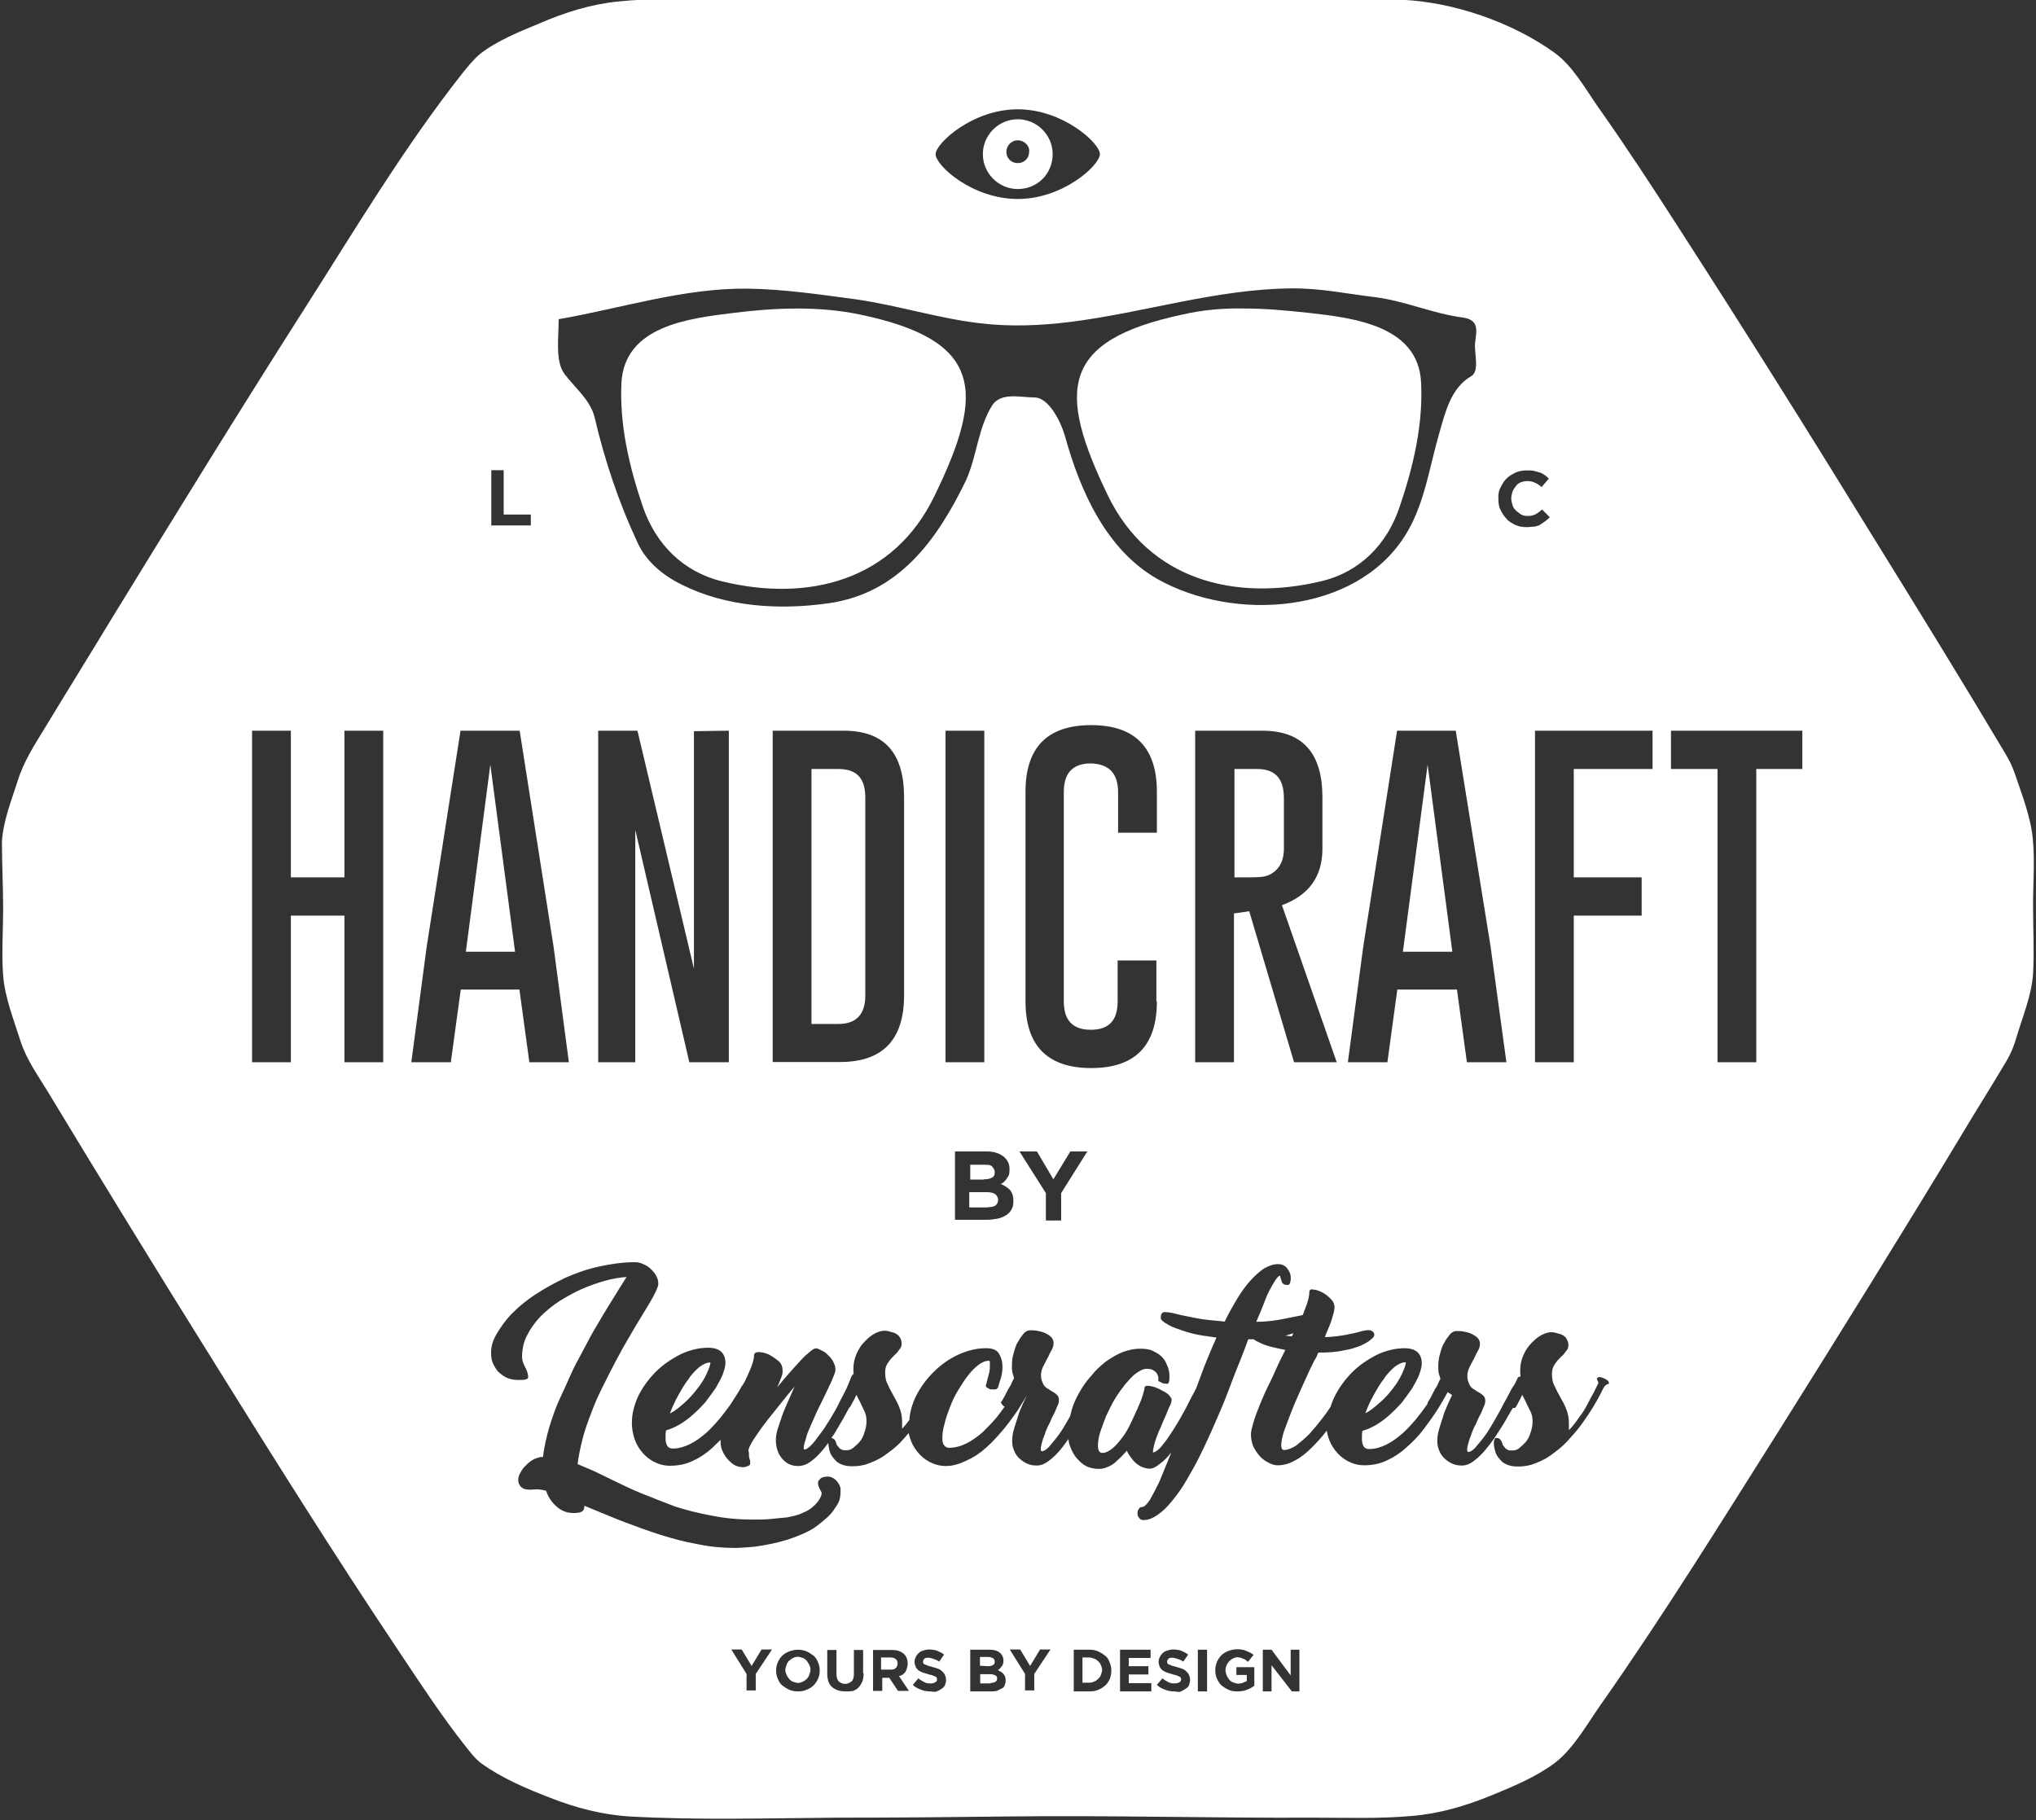 <?xml version="1.0" encoding="utf-8"?>
<!-- Generator: Adobe Illustrator 18.0.0, SVG Export Plug-In . SVG Version: 6.00 Build 0)  -->
<!DOCTYPE svg PUBLIC "-//W3C//DTD SVG 1.1//EN" "http://www.w3.org/Graphics/SVG/1.1/DTD/svg11.dtd">
<svg version="1.1" id="Layer_1" xmlns="http://www.w3.org/2000/svg" xmlns:xlink="http://www.w3.org/1999/xlink" x="0px" y="0px"
	 viewBox="0 0 840 751" enable-background="new 0 0 840 751" xml:space="preserve">
<rect x="0" y="0" width="840" height="751" fill="#333333" stroke="none"/>
<g>
	<path fill="#FFFFFF" d="M298,239.9c35.4,8.6,70.7-0.2,87.6-35.4c21-43.1,19.9-64.1-30.7-74.7c-8.6-1.8-17.2-2.5-26-2.5
		c-8.6,0-17.4,0.7-26.2,1.8c-18.7,2.3-44.9,5.4-46.3,28.7c-0.9,17.2,3.2,34.8,8.8,51.2C270.5,224.5,281.8,236,298,239.9z"/>
	<path fill="#FFFFFF" d="M407.5,498.1c1.4,0,2.5-0.2,3.2-0.7c0.7-0.5,1.1-1.4,1.1-2.3c0-0.9-0.5-1.8-1.1-2.3s-1.8-0.9-3.6-0.9h-7.2
		v6.3h7.7V498.1z"/>
	<path fill="#FFFFFF" d="M544.8,239.9c16.3-3.8,27.5-15.3,32.7-30.9c5.6-16.5,9.7-33.9,8.8-51.2c-1.1-23.3-27.5-26.6-46.3-28.7
		c-8.6-0.9-17.4-1.8-26.2-1.8c-8.8-0.2-17.4,0.5-26,2.5c-50.6,10.8-51.5,31.6-30.7,74.7C474.1,239.4,509.3,248.2,544.8,239.9z"/>
	<path fill="#FFFFFF" d="M405.9,486.6c1.4,0,2.5-0.2,3.4-0.7c0.9-0.5,1.1-1.1,1.1-2.3c0-0.9-0.5-1.6-1.1-2.3s-1.8-0.7-2.9-0.7h-6.1
		v6.1h5.6V486.6z"/>
	<path fill="#FFFFFF" d="M453.1,685.5c-0.5-0.5-0.9-0.9-1.6-1.1c-0.7-0.2-1.4-0.5-2-0.5h-2.9v10.4h2.9v0c0.7,0,1.4-0.2,2-0.5
		c0.7-0.2,1.1-0.7,1.6-1.1c0.5-0.5,0.9-0.9,1.1-1.6c0.2-0.7,0.5-1.4,0.5-2c0-0.7-0.2-1.4-0.5-2C454,686.4,453.6,685.9,453.1,685.5z"
		/>
	<path fill="#FFFFFF" d="M410.7,691.3c-0.5-0.2-1.1-0.5-2-0.5h-4.3v3.8h4.3v-0.2c0.9,0,1.6-0.2,2-0.5c0.5-0.2,0.7-0.7,0.7-1.4
		S411.1,691.6,410.7,691.3z"/>
	<path fill="#FFFFFF" d="M518.6,317.3h-9.3V362h6.8c3.2,0,5.4-0.2,6.8-0.7c4.5-1.8,6.8-5.6,6.8-11.1V329
		C529.6,321.1,526,317.3,518.6,317.3z"/>
	<path fill="#FFFFFF" d="M407.7,687.5c0.9,0,1.6-0.2,2-0.5c0.5-0.2,0.7-0.7,0.7-1.4c0-0.7-0.2-0.9-0.7-1.4c-0.5-0.2-1.1-0.5-1.8-0.5
		h-3.6v3.6L407.7,687.5L407.7,687.5z"/>
	<path fill="#FFFFFF" d="M419.9,78c8.1,0,14.4-6.3,14.4-14.4c0-7.9-6.5-14.4-14.4-14.4s-14.4,6.5-14.4,14.4
		C405.5,71.5,412,78,419.9,78z M419.9,57.9c2.7,0,5,2.3,4.7,4.7c0,2.7-2,4.7-4.7,4.7s-4.7-2-4.7-4.7
		C415.2,60.2,417.2,57.9,419.9,57.9z"/>
	<path fill="#FFFFFF" d="M367.3,683.9h-3.8v5h4.1v0c0.9,0,1.6-0.2,2-0.7c0.5-0.5,0.7-1.1,0.7-1.8c0-0.9-0.2-1.4-0.7-1.8
		C369.1,684.1,368.2,683.9,367.3,683.9z"/>
	<path fill="#FFFFFF" d="M332.8,685.2c-0.5-0.5-0.9-0.9-1.6-1.1s-1.4-0.5-2-0.5s-1.4,0.2-2,0.5s-1.1,0.7-1.6,1.1
		c-0.5,0.5-0.9,1.1-1.1,1.8c-0.2,0.7-0.5,1.4-0.5,2c0,0.7,0.2,1.4,0.5,2c0.2,0.7,0.7,1.1,1.1,1.8c0.5,0.5,0.9,0.9,1.6,1.1
		s1.4,0.5,2,0.5s1.4-0.2,2-0.5s1.1-0.7,1.6-1.1c0.5-0.5,0.9-1.1,1.1-1.8c0.2-0.7,0.5-1.4,0.5-2c0-0.7-0.2-1.4-0.5-2
		C333.7,686.4,333.2,685.9,332.8,685.2z"/>
	<polygon fill="#FFFFFF" points="578.8,392.7 599.2,392.7 589,315.5 	"/>
	<polygon fill="#FFFFFF" points="192.2,392.7 212.5,392.7 202.3,315.5 	"/>
	<path fill="#FFFFFF" d="M533.6,550.1c-1,0.3-2.1,0.7-3.3,1c0.9,0.1,1.8,0.2,2.7,0.3C533.2,551,533.4,550.5,533.6,550.1z"/>
	<path fill="#FFFFFF" d="M334.8,317.3v105.2h11.1c7.2,0,11.1-3.8,11.1-11.7V329c0-7.9-3.6-11.7-11.1-11.7H334.8z"/>
	<path fill="#FFFFFF" d="M838.7,346.4c-0.7-8.8-4.5-18.5-7.4-27.1c-1.1-3.2-2.3-5.6-4.1-8.6c-17.6-29.6-35.7-58.9-53.7-88
		c-26.6-43.3-53.7-86.5-81.3-129.3c-10.6-16.5-21.4-33-32.7-49c-5.2-7.4-10.6-17.2-18.1-22.6C624,9.2,599.6,0.8,578.2-0.1
		c-13.1-0.2-26-0.2-38.6-0.2c-29.8-0.2-59.6,0-89.4,0.2c-36.1,0.2-72-0.2-107.9-0.2c-15.6,0-30.9,0-46.5,0
		c-13.5,0-27.3-0.5-40.6,0.9c-11.3,1.1-22.1,4.5-32.5,9C214.5,13,205,16.8,198,22.3c-2.7,2.3-5,5.2-7.2,7.9
		c-24.2,30.7-44.5,64.8-65.5,97.7c-26.9,42.2-53,84.6-79.2,127.3c-9,14.9-18.3,29.8-27.3,44.7c-4.5,7.4-9,14.2-11.5,22.3
		c-2.5,7.9-6.1,16.7-6.5,25.3c0,9,0.5,18.3,0.5,27.3c0,9.3-0.7,18.5,0,27.8c0.7,9,4.5,18.5,7.2,27.1c2.5,7.7,7.4,14.4,11.5,21.2
		c21.7,35.9,43.6,71.6,65.7,107c26,41.8,52.1,83.5,79.5,124.4c8.6,12.9,17.2,26,26.6,37.9c2,2.5,4.1,5.4,6.8,7.4
		c8.4,6.1,19,10.6,28.4,14.2c10.4,4.1,21.4,7,32.7,7.7c28.4,1.6,57.3,0.7,85.8,0.5c23.5,0,47.2-0.2,70.7-0.5
		c42-0.5,84.2,0.7,126.2,0.5c13.3,0,26.6,0.5,40-0.7c11.3-0.9,22.1-4.1,32.7-8.4c8.8-3.6,18.7-7.7,26.4-13.5
		c7.7-5.9,13.3-16,18.7-23.7c26-37,49.9-75.6,74-113.8c25.1-40,49.9-79.9,74.3-120.3c6.3-10.6,12.9-21,19.2-31.6
		c2-3.4,3.2-6.3,4.3-10.2c2.5-8.4,6.3-17.4,6.8-26.2c0.5-9,0-18.1,0-27.1C838.7,365.4,839.6,355.7,838.7,346.4z M158.1,438.3h-16
		v-60.5h-22.1v60.5h-16V301.5h16V362h22.1v-60.5h16V438.3z M619,201.3c0.7-1.4,1.4-2.7,2.5-3.8c1.1-1.1,2.3-1.8,3.8-2.5
		c1.4-0.7,3.2-0.9,4.7-0.9c1.1,0,2,0,2.9,0.2c0.9,0.2,1.6,0.5,2.5,0.7c0.7,0.2,1.4,0.7,2,1.1s1.1,0.9,1.6,1.4L636,201
		c-0.9-0.9-1.8-1.4-2.7-1.8c-0.9-0.5-2-0.7-3.2-0.7c-0.9,0-1.8,0.2-2.7,0.5c-0.9,0.5-1.6,0.9-2,1.6c-0.5,0.7-1.1,1.4-1.4,2.3
		c-0.2,0.9-0.5,1.8-0.5,2.7c0,0.9,0.2,1.8,0.5,2.7c0.2,0.9,0.7,1.6,1.4,2.3c0.7,0.7,1.4,1.1,2,1.6c0.9,0.5,1.8,0.7,2.7,0.7
		c1.4,0,2.5-0.2,3.4-0.7s1.8-1.1,2.7-2l3.2,3.2c-0.7,0.7-1.1,1.1-1.8,1.6c-0.7,0.5-1.4,0.9-2,1.4c-0.7,0.5-1.6,0.7-2.5,0.9
		c-1.1,0-2,0.2-3.2,0.2c-1.6,0-3.2-0.2-4.7-0.9c-1.4-0.7-2.7-1.4-3.6-2.5c-1.1-1.1-1.8-2.3-2.5-3.6c-0.7-1.4-0.9-2.9-0.9-4.5
		C618.1,204.2,618.3,202.6,619,201.3z M621.5,438.3h-16.3l-4.1-30h-24.6l-4.1,30h-16.3l6.3-47.4l14-89.4h24.2l14.4,89.2L621.5,438.3
		z M419.9,45.1c18.7,0,33.9,14,33.9,18.5s-15.1,18.5-33.9,18.5s-33.9-13.8-33.9-18.5C386.1,59.1,401.2,45.1,419.9,45.1z
		 M230.5,131.7c26-4.5,51.5-12.9,77.9-12.6c15.1,0.2,30.5,2.5,45.4,4.5c16.9,2.5,33.2,7.7,49.9,9.7c12.6,1.6,25.5,1.1,38.1-0.5
		c30.2-3.8,60-13.5,90.7-13.8c12-0.2,23.5,2.3,34.8,3.6c12.4,1.6,23.9,6.8,36.1,8.4c6.8,0.9,5.9,5.2,5.2,10.2c-0.5,4.3,2,12-1.6,14
		c-8.6,5-10.8,15.3-13.3,23.9c-4.1,14.2-6.1,29.6-14.2,42.2c-20.5,32.1-70.4,35.4-102,17.6c-21-12-31.8-36.1-38.1-58.9
		c-1.8-6.3-6.8-16-12.6-16c-5.6,0-13.8-2.3-17.4,3.2c-5.9,9.3-6.3,20.8-10.8,30.9c-12,24.8-27.8,46.7-56.7,50.8
		c-20.3,2.9-42.2,1.6-60.7-7.7c-7.7-3.8-14.7-9.5-18.3-17.6c-7.7-16.5-13.5-33.9-17.6-51.5c-1.8-7.2-8.4-12.4-12.4-17.8
		C229,149.1,230.5,139.4,230.5,131.7z M551.5,438.3h-17.6L515.4,376l-6.3,0.9v61.4h-16V301.5h0.2h27.5c16.7,0,24.8,9.3,24.8,27.5
		v21.2c0,11.5-5.6,19.2-16.7,23.3L551.5,438.3z M450.2,315H450c-7.2,0-11.1,3.8-11.1,11.7v86.5c0,7.7,3.6,11.7,11.1,11.7
		s11.1-3.8,11.1-11.7v-16.9h16v16.9h0.2c0,18.3-9,27.5-27.1,27.5s-27.1-9.3-27.1-27.5v-86.5c0-18.3,9-27.5,27.1-27.5
		s27.1,9.3,27.1,27.5v16.9h-16v-16.9C461.2,319.1,457.6,315.3,450.2,315z M420.6,475.1h7.2l6.8,11.5l7-11.5h7l-10.8,17.2v11.3h-6.3
		v-11.3L420.6,475.1z M394,475.1h13.1c3.2,0,5.6,0.9,7.4,2.5c1.4,1.4,2,2.9,2,4.7c0,0.9,0,1.6-0.2,2.3s-0.5,1.1-0.9,1.6
		c-0.2,0.5-0.7,0.9-1.1,1.4c-0.5,0.5-0.9,0.7-1.4,0.9c1.6,0.7,2.9,1.6,3.8,2.5c0.9,1.1,1.4,2.5,1.4,4.5c0,1.4-0.2,2.5-0.7,3.4
		c-0.5,0.9-1.1,1.8-2.3,2.5s-2,1.1-3.4,1.4c-1.4,0.2-2.7,0.5-4.3,0.5H394V475.1z M390.1,438.3V301.5h16v136.8H390.1z M373,329v81.7
		c0,18.3-8.8,27.5-26.4,27.5h-27.8V301.5h29.3C364.9,301.5,373,310.7,373,329z M246.8,301.5H263l23.3,98.2v-98l14.4-0.2v136.8h-16.3
		l-22.3-95.9v95.9h-15.3V301.5z M202.8,194h5v18.3H219v4.5h-16.3V194z M190.1,408.3l-4.1,30h-16.3l6.3-47.4l14-89.4h24.4l14,89.2
		l6.3,47.6h-16.3l-4.1-30H190.1z M311.8,690.7v6.8H308v-6.5h0.2l-6.5-10.4h4.3l4.1,6.8l4.1-6.8h4.3L311.8,690.7z M337.5,692.7
		c-0.5,1.1-1.1,2-1.8,2.7c-0.7,0.7-1.8,1.4-2.9,1.8c-1.1,0.5-2.3,0.7-3.6,0.7s-2.5-0.2-3.6-0.7c-1.1-0.5-2-1.1-2.9-1.8
		c-0.9-0.7-1.4-1.8-1.8-2.7c-0.5-1.1-0.7-2.3-0.7-3.4s0.2-2.3,0.7-3.4c0.5-1.1,1.1-2,1.8-2.7c0.7-0.7,1.8-1.4,2.9-1.8
		s2.3-0.7,3.6-0.7s2.5,0.2,3.6,0.7s2,1.1,2.9,1.8c0.9,0.7,1.4,1.8,1.8,2.7c0.5,1.1,0.7,2.3,0.7,3.4S338,691.6,337.5,692.7z
		 M333.7,631.7c-2.7,1.4-5.9,2.7-9.5,3.8s-7.9,2-12.9,2.7c-2.7,0.2-5.4,0.5-8.4,0.5c-5,0-10.2-0.5-15.3-1.6
		c-5.2-0.9-10.2-2.3-15.1-3.8c-5-1.6-9.9-3.4-14.7-5.2c-4.7-1.8-9.3-3.8-13.3-5.4l-3.4-1.4c0,1.1-0.2,1.8-0.9,2.3s-1.8,0.7-3.6,0.7
		c-2.7,0-5-0.9-7-2.7c-2-1.8-3.4-3.8-4.3-6.5c-2-0.5-3.6-0.7-5.2-0.5c-2,0.2-3.6,0-4.7-0.7c-0.9-0.7-1.6-1.8-1.6-3.2
		c0-0.9,0.2-1.8,0.7-2.7c0.5-0.9,1.1-2,2-2.9c0.9-0.9,1.8-1.8,2.9-2.5c1.1-0.7,2.3-1.1,3.6-1.4c0.5,0,0.5,0,0.5,0s0,0,0.5,0
		c0.5-4.1,1.4-8.1,2.7-12.6c1.4-4.5,2.9-8.8,5-13.1s3.8-8.8,6.1-13.1c2.3-4.3,4.5-8.4,6.5-12.2c2.3-3.8,4.3-7.4,6.3-10.6
		s3.8-6.1,5.2-8.4l2.7-4.3c-2.7,0.2-5.9,0.7-9,1.6c-3.2,0.9-6.3,2-9.5,3.4c-3.2,1.4-6.3,3.2-9.3,5c-2.9,2-5.6,4.1-7.9,6.5
		c-2.3,2.5-4.1,5-5.4,7.7c-1.4,2.7-2,5.6-2,8.8c0,0.9,0.2,1.8,0.5,2.5c0.2,0.7,0.7,1.6,0.9,2c0.5,0.9,0.7,1.6,0.9,2.3
		c0.2,0.7,0.2,1.1,0.2,1.6s-0.5,0.7-1.1,0.9c-0.7,0.2-1.6,0.2-2.9,0.2c-1.4,0-2.9-0.2-4.3-0.7c-1.4-0.5-2.5-1.4-3.6-2.3
		c-1.1-0.9-1.8-2.3-2.5-3.6c-0.7-1.4-0.9-2.9-0.9-4.7c0-2.5,0.7-5,2.3-7.7c1.6-2.7,3.6-5.6,6.3-8.4c2.7-2.7,5.9-5.4,9.7-7.9
		c3.8-2.5,7.9-4.7,12.2-6.8c4.5-2,9-3.6,14-4.7s9.9-1.8,14.9-1.8c1.1,0,2,0.2,3.2,0.7c1.1,0.5,2.3,1.1,3.2,2
		c0.9,0.9,1.8,1.8,2.3,2.9c0.7,1.1,0.9,2.3,0.9,3.4c0,0.9-0.7,2.5-2,5s-3.2,5.4-5.2,8.8c-1.6,2.5-3.2,5.4-5,8.4s-3.6,6.3-5.4,9.7
		c-1.8,3.4-3.6,7-5.4,10.6s-3.4,7.2-4.7,10.8c-1.4,3.6-2.7,7.2-3.6,10.8c-0.9,3.6-1.6,7-2,10.2c2,0.9,4.3,1.8,6.8,2.9
		c2.3,1.1,4.7,2.3,7.4,3.6c3.8,1.8,7.7,3.8,12.2,5.6c4.5,1.8,9,3.6,13.8,5.4c5,1.6,10.2,2.9,15.3,3.8c5.4,1.1,11.1,1.6,16.9,1.6
		c2.3,0,4.5,0,6.8-0.2c2.3-0.2,4.7-0.5,7.2-0.7c2.5-0.5,4.5-0.9,6.3-1.8c1.8-0.7,3.4-1.6,4.5-2.7c1.1-0.9,2-2,2.7-3.2s0.9-2,0.7-2.9
		v0.2c0,0-0.2-0.5-0.5-0.9c-0.2-0.5-0.5-1.1-0.7-1.6c-0.2-0.5-0.2-1.1-0.2-1.6s0.5-0.9,0.9-1.4s1.1-0.7,2.3-0.9
		c1.4-0.2,2.7,0.2,3.8,1.1c1.1,0.9,2,2.3,2.3,3.8c0,0.9,0,2.3-0.2,3.6c-0.2,1.4-0.9,2.9-2,4.3c-0.9,1.6-2.3,3.2-4.1,4.7
		S336.4,630.4,333.7,631.7z M356.3,690.4c0,1.4-0.2,2.5-0.5,3.4c-0.5,0.9-0.9,1.8-1.6,2.5c-0.7,0.7-1.4,1.1-2.3,1.4
		c-0.9,0.2-2,0.2-3.2,0.2c-2.3,0-4.1-0.7-5.4-1.8c-1.4-1.1-2-3.2-2-5.6v-9.7h3.8v9.7c0,1.4,0.2,2.5,0.9,3.2s1.6,1.1,2.7,1.1
		s2-0.5,2.7-1.1c0.7-0.7,0.9-1.8,0.9-3.2v-9.7h3.8V690.4z M370.5,697.7l-3.6-5.4h-2.9v5.4h-3.8v-16.9h7.9c2.3,0,3.8,0.7,5,1.8
		c0.9,0.9,1.4,2.3,1.4,3.8c0,1.4-0.5,2.5-0.9,3.4c-0.7,0.9-1.6,1.6-2.7,1.8l4.1,6.1H370.5z M389.9,695.2c-0.2,0.7-0.7,1.1-1.4,1.6
		s-1.1,0.7-2,1.1s-1.8,0-2.7,0c-1.4,0-2.5-0.2-3.8-0.7c-1.4-0.5-2.5-1.1-3.4-2l2.3-2.7c0.7,0.7,1.6,1.1,2.5,1.6
		c0.9,0.5,1.8,0.5,2.7,0.5c0.7,0,1.4-0.2,1.8-0.5c0.5-0.2,0.7-0.7,0.7-1.1c0-0.2,0-0.5-0.2-0.7c0-0.2-0.2-0.5-0.5-0.5
		c-0.2-0.2-0.7-0.2-1.1-0.5c-0.5-0.2-1.1-0.2-1.8-0.5c-0.9-0.2-1.6-0.5-2.3-0.7c-0.7-0.2-1.4-0.7-1.8-0.9c-0.5-0.5-0.9-0.9-1.1-1.4
		c-0.2-0.5-0.5-1.4-0.5-2c0-0.7,0.2-1.6,0.5-2c0.2-0.7,0.7-1.1,1.1-1.6c0.5-0.5,1.1-0.9,1.8-1.1c0.7-0.2,1.6-0.5,2.5-0.5
		c1.4,0,2.5,0.2,3.4,0.5c1.1,0.5,2,0.9,2.9,1.6l-2,2.9c-0.7-0.5-1.6-0.9-2.3-1.1c-0.7-0.2-1.4-0.5-2.3-0.5s-1.4,0.2-1.6,0.5
		c-0.2,0.2-0.5,0.7-0.5,1.1c0,0.2,0,0.5,0.2,0.7c0.2,0.2,0.2,0.5,0.7,0.5c0.2,0.2,0.7,0.2,1.1,0.5c0.5,0.2,1.1,0.2,1.8,0.5
		c0.9,0.2,1.6,0.5,2.3,0.7c0.7,0.2,1.4,0.7,1.8,1.1c0.5,0.5,0.9,0.9,1.1,1.4c0.2,0.5,0.5,1.1,0.5,2
		C390.4,693.8,390.1,694.5,389.9,695.2z M414.5,695.4c-0.2,0.7-0.7,1.1-1.4,1.4c-0.7,0.2-1.1,0.7-2,0.9c-0.7,0.2-1.6,0.2-2.7,0.2
		h-8.1v-17.2h0.2h7.9c2,0,3.4,0.5,4.5,1.6c0.7,0.7,1.1,1.8,1.1,2.9c0,0.5,0,0.9-0.2,1.4c-0.2,0.5-0.2,0.7-0.5,0.9
		c-0.2,0.2-0.5,0.7-0.7,0.9s-0.5,0.5-0.9,0.7c0.9,0.5,1.8,0.9,2.3,1.6c0.7,0.7,0.9,1.6,0.9,2.7C415,694,414.7,694.7,414.5,695.4z
		 M426.7,690.7v6.8h-3.8v-6.5h0.2l-6.5-10.4h4.3l4.1,6.8l4.1-6.8h4.3L426.7,690.7z M457.9,692.7c-0.5,1.1-1.1,2-1.8,2.7
		c-0.9,0.7-1.8,1.4-2.9,1.8c-1.1,0.5-2.3,0.7-3.6,0.7H443v-17.2h6.5c1.4,0,2.5,0.2,3.6,0.7c1.1,0.5,2,1.1,2.9,1.8
		c0.9,0.7,1.4,1.6,1.8,2.7c0.5,1.1,0.7,2.3,0.7,3.4S458.3,691.6,457.9,692.7z M475,697.9h-12.9v-17.2h12.6v3.4h-9v3.4h8.1v3.4h-8.1
		v3.6h9.3V697.9z M490.6,695.2c-0.2,0.7-0.7,1.1-1.4,1.6s-1.1,0.7-2,1.1c-0.9,0.5-1.8,0-2.7,0c-1.4,0-2.5-0.2-3.8-0.7
		c-1.4-0.5-2.5-1.1-3.4-2l2.3-2.7c0.7,0.7,1.6,1.1,2.5,1.6c0.9,0.5,1.8,0.5,2.7,0.5c0.7,0,1.4-0.2,1.8-0.5c0.5-0.2,0.7-0.7,0.7-1.1
		c0-0.2,0-0.5-0.2-0.7c0-0.2-0.2-0.5-0.5-0.5c-0.2-0.2-0.7-0.2-1.1-0.5c-0.5-0.2-1.1-0.2-1.8-0.5c-0.9-0.2-1.6-0.5-2.3-0.7
		c-0.7-0.2-1.4-0.7-1.8-0.9c-0.5-0.5-0.9-0.9-1.1-1.4c-0.2-0.5-0.5-1.4-0.5-2c0-0.7,0.2-1.6,0.5-2c0.2-0.7,0.7-1.1,1.1-1.6
		c0.5-0.5,1.1-0.9,1.8-1.1c0.7-0.2,1.6-0.5,2.5-0.5c1.4,0,2.5,0.2,3.4,0.5c1.1,0.5,2,0.9,2.9,1.6l-2,2.9c-0.7-0.5-1.6-0.9-2.3-1.1
		c-0.7-0.2-1.4-0.5-2.3-0.5s-1.4,0.2-1.6,0.5c-0.2,0.2-0.5,0.7-0.5,1.1c0,0.2,0,0.5,0.2,0.7c0.2,0.2,0.2,0.5,0.7,0.5
		c0.2,0.2,0.7,0.2,1.1,0.5c0.5,0.2,1.1,0.2,1.8,0.5c0.9,0.2,1.6,0.5,2.3,0.7c0.7,0.2,1.4,0.7,1.8,1.1c0.5,0.5,0.9,0.9,1.1,1.4
		c0.2,0.5,0.5,1.1,0.5,2C491,693.8,490.8,694.5,490.6,695.2z M498,697.9h-3.8v-17.2h3.8V697.9z M517.7,695.4c-0.9,0.7-2,1.4-3.2,1.8
		c-1.1,0.5-2.5,0.7-4.1,0.7c-1.4,0-2.5-0.2-3.6-0.7c-1.1-0.5-2-1.1-2.9-1.8c-0.7-0.7-1.4-1.8-1.8-2.7c-0.5-0.9-0.7-2.3-0.7-3.6
		c0-1.1,0.2-2.3,0.7-3.4c0.5-1.1,1.1-2,1.8-2.7c0.7-0.7,1.8-1.4,2.9-1.8s2.3-0.7,3.6-0.7c0.7,0,1.4,0,2,0.2c0.7,0,1.1,0.2,1.8,0.5
		c0.5,0.2,1.1,0.5,1.6,0.7c0.5,0.2,0.9,0.7,1.4,0.9l-2.3,2.9c-0.2-0.2-0.7-0.5-0.9-0.7c-0.2-0.2-0.7-0.5-0.9-0.5
		c-0.5-0.2-0.7-0.2-1.1-0.5c-0.5,0-0.9-0.2-1.4-0.2c-0.7,0-1.4,0.2-1.8,0.5c-0.7,0.2-1.1,0.7-1.6,1.1c-0.5,0.5-0.9,1.1-1.1,1.6
		c-0.2,0.5-0.5,1.4-0.5,2c0,0.7,0.2,1.6,0.5,2.3c0.2,0.7,0.7,1.1,1.1,1.8c0.5,0.5,0.9,0.9,1.6,1.1c0.7,0.2,1.4,0.5,2,0.5
		c1.4,0,2.5-0.5,3.6-1.1v-2.5h-4.3v-3.2h7.4V695.4z M536.2,697.9H533l-8.4-10.8v10.8h-3.6v-17.2h0.2h3.4l7.9,10.6v-10.6h3.6V697.9z
		 M660.6,574.6c-0.9,1.8-2,3.8-3.4,6.1c-1.4,2.3-2.9,4.5-4.7,7c-1.8,2.5-3.8,4.7-5.9,7s-4.5,4.1-7,5.9c-2.5,1.8-5.2,2.9-7.9,3.8
		c-1.8,0.5-3.6,0.7-5.2,0.7H626c-2.7,0-4.5-0.7-6.1-1.8c-1.4-1.4-2.5-2.7-2.9-4.1c-0.5-1.6-0.7-2.9-0.7-4.1c0.2-1.4,0.5-1.8,0.9-1.8
		c0.9,0,1.4,0.2,1.8,0.7s0.7,1.1,0.9,1.8c0,0.2,0.2,0.7,0.5,0.9c0.2,0.2,0.5,0.7,0.7,0.9c0.2,0.2,0.7,0.5,1.1,0.7
		c0.5,0.2,0.9,0.2,1.8,0.2c0.9,0,1.8-0.2,2.7-0.9c0.9-0.7,1.8-1.6,2.7-2.5c0.9-1.1,1.6-2.3,2-3.8c0.5-1.4,0.9-2.9,0.9-4.7
		c0-1.6-0.2-2.9-0.9-4.3c-0.7-1.4-1.4-2.7-2-4.1l-1.4-2.7c-0.2,0.7-0.7,1.4-0.9,2c-0.5,0.7-0.9,1.8-1.6,2.9
		c-0.2,0.5-0.7,0.7-1.1,0.5c-0.1,0-0.1,0-0.2,0c-0.2,0.4-0.5,0.8-0.7,1.1c-1.4,2.5-2.9,5.2-4.7,7.9c-1.6,2.7-3.4,5.2-5.2,7.4
		c-1.8,2.3-3.6,4.1-5.4,5.4c-1.8,1.4-3.4,2-5,2s-2.9-0.2-4.3-0.9c-1.4-0.7-2.3-1.4-3.2-2.3c-0.9-0.9-1.6-2-2-3.2
		c-0.5-1.1-0.7-2.5-0.7-3.6c0-1.6,0.2-3.4,0.9-5.6s1.4-4.3,2-6.3c0.9-2.3,2-4.7,3.2-7.2c-0.5-0.2-0.9-0.7-1.4-0.9
		c-0.1-0.1-0.3-0.2-0.4-0.3c-0.1,0.2-0.2,0.3-0.3,0.5c-1.1,2-2.5,4.5-4.1,7s-3.6,5.2-5.6,7.9s-4.5,5.2-7,7.4
		c-2.5,2.3-5.2,4.1-8.1,5.4c-2.9,1.4-6.1,2-9.3,2c-2.7,0-5-0.7-7-1.8s-3.6-2.5-5-4.3c-1.4-1.8-2.3-3.6-2.9-5.6
		c-0.3-0.9-0.5-1.8-0.6-2.6c-1.9,2.5-4,4.8-6.1,6.9c-2.3,2.3-4.5,4.1-7,5.4c-2.5,1.4-4.7,2-7.2,2c-0.9,0-2-0.2-3.4-0.9
		c-1.4-0.7-2.5-1.4-3.6-2.5c-1.1-1.1-2-2.5-2.9-4.1c-0.7-1.6-1.1-3.4-1.1-5.4c0-1.1,0.5-2.9,1.1-5c0.7-2.3,1.6-4.7,2.7-7.4
		c1.1-2.7,2.5-5.9,4.1-9c1.6-3.2,2.9-6.5,4.5-9.7l1.8-3.6c-2.5-0.5-4.5-0.9-6.3-1.4s-3.4-1.1-4.7-1.8c-0.9-0.4-1.6-0.8-2.1-1.2
		c-0.7,0-1.4,0-2.2,0l-2,5.4c-2,5-4.1,10.2-6.1,15.6s-4.3,10.6-6.5,15.6c-2.3,5.2-4.5,9.9-7,14.7c-2.5,4.5-4.7,8.6-7.2,12
		c-2.5,3.4-4.7,6.1-7.2,8.1c-2.5,2-4.7,3.2-7.2,3.2c-0.7,0-1.4-0.2-1.8-0.9c-0.5-0.5-0.7-1.1-0.7-1.8c0-0.7,0-1.1,0.5-1.8
		c0.2-0.5,0.7-0.9,1.4-0.9c0.9,0,1.8-0.9,3.2-2.9c1.1-2,2.5-4.5,4.1-7.9c1.4-3.4,2.9-7.2,4.7-11.5c0,0,0,0,0-0.1
		c-1.5,1.8-2.8,3.2-4.3,4.3c-1.6,1.4-3.2,2.3-4.5,2.3c-1.6,0-2.9-0.5-4.1-1.1c-1.1-0.7-2.3-1.6-2.9-2.5c-0.9-1.1-1.8-2.3-2.5-3.8
		c-0.7,0.7-1.4,1.6-2.3,2.5c-0.9,0.9-1.8,1.6-2.7,2.5c-0.9,0.7-2,1.4-3.2,1.8c-1.1,0.5-2.3,0.7-3.4,0.7c-2,0-4.1-0.5-5.6-1.4
		c-1.6-0.9-2.9-2.3-4.1-3.8c-1.1-1.6-1.8-3.2-2.5-5.2c-0.1-0.7-0.2-1.3-0.3-1.9c-0.9,1.2-1.7,2.4-2.6,3.5c-1.8,2.3-3.6,4.1-5.4,5.4
		c-1.8,1.4-3.4,2-5,2c-1.6,0-2.9-0.2-4.3-0.9c-1.4-0.7-2.3-1.4-3.2-2.3c-0.9-0.9-1.6-2-2-3.2c-0.5-1.1-0.7-2.5-0.7-3.6
		c0-1.6,0.2-3.4,0.9-5.6c0.7-2.3,1.4-4.3,2-6.3c0.9-2.3,2-4.7,3.2-7.2c0,0,0,0,0,0c-1.1,2-2.4,4-3.8,6.3c-1.8,2.5-3.6,5.2-5.9,7.9
		c-2.3,2.7-4.5,5.2-7,7.4c-2.5,2.3-5.2,4.1-8.1,5.4c-2.9,1.4-5.6,2.3-8.6,2.3c-2.7,0-5-0.7-7-1.8c-2-1.1-3.6-2.5-5-4.3
		c-1.4-1.8-2.3-3.6-2.9-5.6c-0.2-0.6-0.4-1.3-0.5-1.9c-0.9,1.1-1.9,2.2-2.9,3.3c-2,2.3-4.5,4.1-7,5.9c-2.5,1.8-5.2,2.9-7.9,3.8
		c-1.8,0.5-3.6,0.7-5.2,0.7h-0.5c-2.7,0-4.5-0.7-6.1-1.8c-1.4-1.4-2.5-2.7-2.9-4.1c-0.4-1.4-0.6-2.6-0.7-3.7
		c-0.5,0.7-1.1,1.4-1.6,2.1c-1.8,2.3-3.6,4.1-5.4,5.4c-1.8,1.4-3.6,2-5.4,2c-2.7,0-4.7-0.9-6.5-2.9c-1.8-2-2.7-4.7-2.7-7.9
		c0-1.1,0.2-2.5,0.7-4.3c0.5-1.6,1.1-3.4,1.8-5.4s1.6-4.1,2.5-6.1c0.9-2,1.8-4.1,2.7-6.1c-1.8,2-3.6,4.3-5.6,6.8
		c-2,2.5-3.8,4.7-5.6,7s-3.4,4.5-4.7,6.5c-1.4,2-2.3,3.6-2.9,5c0,0.2,0,0.5-0.2,0.7c0,0.2,0,0.5,0,0.5l0.2,0.7c0,0.2,0,0.5,0,0.7
		c0,0.2,0,0.5,0,0.7c0.2,0.7,0.2,1.4,0.5,1.8c0,0.5,0,0.9,0,1.4s-0.5,0.7-0.9,0.9c-0.5,0.2-1.1,0.5-2,0.5c-1.1,0-2-0.2-3.2-0.7
		c-1.1-0.5-2-1.4-2.9-2.3c-0.9-0.9-1.6-2-2.3-3.4c-0.7-1.4-0.9-2.7-0.9-4.3c0-0.2,0-0.4,0-0.6c-1.1,1.1-2.3,2.2-3.4,3.3
		c-2.5,2.3-5.2,4.1-8.1,5.4c-2.9,1.4-6.1,2-9.3,2c-2.7,0-5-0.7-7-1.8c-2-1.1-3.6-2.5-5-4.3c-1.4-1.8-2.3-3.6-2.9-5.6
		s-0.9-4.1-0.9-5.9c0-3.8,0.9-7.4,2.7-11.3c1.8-3.6,4.3-7,7.2-9.9s6.3-5.2,10.2-7.2c3.8-1.8,7.7-2.7,11.5-2.7c2.5,0,4.3,0.7,5.4,1.8
		s1.6,2.7,1.6,4.5c0,1.4-0.5,2.9-1.1,4.7c-0.7,1.8-1.8,3.6-2.9,5.6c-1.4,2-2.7,3.8-4.3,5.9c-1.6,1.8-3.4,3.6-5.2,5.2
		c-1.8,1.6-3.6,2.9-5.6,4.1c-2,1.1-3.6,1.8-5.4,2.3c-0.2,1.1-0.2,2-0.2,3.2c0,1.4,0.2,2.3,0.7,3.2c0.5,0.7,1.1,1.1,2.3,1.1
		c2.5,0,4.7-0.7,7-1.8c2.3-1.1,4.5-2.7,6.8-4.7c2-1.8,4.1-4.1,5.9-6.3c1.8-2.3,3.6-4.5,5-6.8c1.4-2.3,2.7-4.1,3.6-5.9
		c0.6-0.8,1-1.5,1.4-2.2c0.7-1.5,1.4-2.9,2-4.4c1.1-2.5,1.8-4.7,1.8-6.3c0-0.9,0.7-1.4,1.8-1.4s2.5,0.2,4.1,0.9
		c1.4,0.7,2.7,1.6,4.1,2.7c1.4,1.1,1.8,2.7,1.8,4.3c0,0.7-0.2,1.8-0.7,2.9c-0.5,1.1-0.9,2.5-1.6,3.8c1.6-2,3.4-4.1,5-5.9
		c1.6-1.8,3.2-3.6,4.7-5.2c1.4-1.6,2.7-2.7,3.8-3.6c1.1-0.9,1.8-1.4,2.3-1.4c0,0,0.2,0,0.5,0s0.5,0,0.7,0.2c0.7,0.2,1.4,0.7,2.3,1.1
		s1.6,1.4,2.3,2c0.7,0.7,1.4,1.6,1.8,2.7c0.5,0.9,0.7,1.8,0.7,2.9c0,0.7-0.5,2-1.4,4.1c-0.9,2-2,4.3-3.2,6.8
		c-0.9,1.8-1.8,3.8-2.9,5.9c-0.9,2-1.8,4.1-2.7,6.1c-0.9,2-1.6,3.6-2,5.4c-0.5,1.6-0.9,2.9-0.9,3.8c0,0.5,0,0.7,0.2,0.7
		c0.9,0,1.8-0.7,2.9-1.8s2.3-2.7,3.6-4.5c1.4-1.8,2.7-3.8,4.1-6.1c1.4-2.3,2.7-4.5,3.8-6.8c1.1-2.3,2.3-4.3,3.2-6.3
		c0.7-1.6,1.4-3.2,1.8-4.5c0.3-0.5,0.6-0.9,1-1.3c-0.1-0.6-0.1-1.3-0.1-1.9c0-2.5,0.5-4.5,1.4-6.5c0.9-2,2-3.6,3.4-5
		c1.4-1.4,2.7-2.5,4.1-3.2c1.4-0.7,2.7-1.1,3.6-1.1c0.5,0,1.4,0,2,0.2c0.7,0.2,1.8,0.5,2.5,0.7c0.9,0.5,1.6,0.9,2,1.6
		c0.5,0.7,0.9,1.6,0.9,2.7c0,0.9-0.2,1.8-0.9,2.5c-0.5,0.7-1.1,1.6-2,2.3c-0.9,0.9-1.8,1.8-2.5,2.9c-0.9,1.1-1.4,2.5-1.4,4.1
		c0,1.8,0.2,3.6,1.1,5.2c0.7,1.6,1.4,2.9,2.3,4.5c0.9,1.6,1.8,3.2,2.5,5c0.7,1.8,1.1,3.6,1.1,5.9c0,0.5,0,0.9,0,1.4
		c0,0.5,0,1.1,0,1.4c1.1-1.1,2-2.3,3-3.6c0.2-3.3,1.1-6.4,2.7-9.8c1.8-3.6,4.3-7,7.2-9.9c2.9-2.9,6.3-5.4,10.2-7.2s7.7-2.7,11.5-2.7
		c2.7,0,4.5,0.7,5.4,2.3c0.9,1.6,1.4,3.2,1.4,5.2c0,1.8-0.2,3.4-0.7,5c-0.5,1.6-0.9,2.7-1.1,3.6c-0.2,0.5-0.5,0.7-1.1,0.9
		c-0.7,0-1.1,0-1.8,0c-0.7,0-1.1-0.5-1.6-0.7c-0.5-0.2-0.7-0.7-0.5-1.1c0.2-0.9,0.5-1.8,0.7-2.7c0.2-0.9,0.5-1.8,0.7-2.7
		c0.2-0.9,0.2-1.8,0.2-2.7c0-0.5,0-0.9,0-1.4c0-0.5-0.2-0.5-0.5-0.5c-1.4,0-2.5,0.5-4.1,1.6c-1.4,1.1-2.9,2.5-4.3,4.3
		c-1.4,1.8-2.7,3.8-4.1,6.1c-1.4,2.3-2.5,4.5-3.4,7c-0.9,2.3-1.8,4.7-2.3,7c-0.7,2.3-0.9,4.3-0.9,5.9c0,1.4,0.2,2.3,0.7,2.9
		s1.1,1.1,2,1.1c2.5,0,5-0.7,7.2-1.8s4.5-2.7,6.8-4.7c2-2,4.1-4.1,5.9-6.3c1.1-1.4,2.1-2.8,3.1-4.2c-0.5-0.2-0.9-0.6-1.1-1
		c-0.5-0.5-0.5-0.9-0.2-1.1c0.9-1.4,1.6-2.7,2-3.6c0.5-0.9,0.9-1.8,1.4-2.5c0.5-0.7,0.7-1.4,0.9-1.8s0.5-1.1,0.9-1.8
		c-0.2-0.7-0.5-1.4-0.7-2.3c-0.2-0.9-0.2-1.8-0.2-2.7c0-1.8,0.2-3.6,0.7-5.2c0.5-1.8,0.9-3.4,1.8-4.7c0.7-1.4,1.6-2.5,2.3-3.4
		c0.7-0.9,1.8-1.4,2.7-1.4c0.9,0,1.8,0,2.9,0.2c1.1,0.2,2.3,0.5,3.2,0.9c0.9,0.5,1.8,0.9,2.5,1.6c0.7,0.7,1.1,1.6,1.1,2.5
		c0,0.9-0.2,1.8-0.7,2.7c-0.5,0.9-1.1,2-1.6,3.2c-0.7,1.4-1.4,2.5-2,3.8c-0.7,1.4-0.9,2.7-0.9,3.8c0,0.9,0.2,1.8,0.5,2.5
		c0.2,0.7,0.7,1.4,0.9,1.8c0.5,0.5,0.9,0.9,1.4,1.1c0.5,0.2,0.9,0.7,1.4,0.9c0.9,0.5,1.6,0.9,2.3,1.6c0.7,0.5,0.9,1.4,0.9,2.3
		c0,0.7-0.2,1.6-0.9,2.9c-0.5,1.4-1.1,2.7-2,4.3c-0.5,1.1-0.9,2.3-1.6,3.4c-0.5,1.1-1.1,2.5-1.4,3.6c-0.5,1.1-0.9,2.3-1.1,3.2
		s-0.5,1.8-0.5,2.7c0,0.7,0.2,0.9,0.5,0.9c0.9,0,1.8-0.7,2.9-1.8c1.1-1.4,2.5-2.9,3.8-4.7c1.4-1.8,2.7-4.1,4.1-6.5
		c0.3-0.5,0.5-0.9,0.8-1.4c0.2-0.8,0.4-1.6,0.6-2.4c0.7-2.5,1.8-5,3.2-7.4c1.4-2.5,2.9-4.7,5-7c1.8-2.3,3.8-4.1,6.1-5.9
		c2.3-1.6,4.5-2.9,6.8-3.8c2.5-0.9,4.7-1.4,7.2-1.4c2,0,3.8,0.2,5.2,0.9c1.4,0.7,2.7,1.4,3.6,2.3c0.9,0.9,1.6,1.8,2,2.9
		c0.5,1.1,0.9,2,1.1,3.2c0.2,0.9,0.2,1.8,0.2,2.7c0,0.9-0.2,1.4-0.2,1.8c-0.2,0.5-0.5,0.7-0.9,0.7c-0.5,0-1.1-0.2-1.6-0.2
		c-0.5-0.2-0.9-0.5-1.4-0.7c-0.5-0.2-0.7-0.5-0.5-0.7c0,0,0-0.5,0-0.9c0-0.5-0.2-0.9-0.5-1.6c-0.2-0.5-0.7-0.9-1.4-1.4
		c-0.7-0.5-1.6-0.7-2.9-0.7c-1.4,0-2.7,0.7-4.3,1.8c-1.6,1.1-2.9,2.7-4.5,4.5c-1.4,1.8-2.9,3.8-4.3,6.1c-1.4,2.3-2.5,4.7-3.6,7
		c-0.9,2.3-1.8,4.7-2.5,6.8c-0.7,2.3-0.9,4.1-0.9,5.6c0,2,0.7,2.9,1.8,2.9c1.4,0,2.7-0.7,4.1-1.8c1.4-1.1,2.7-2.7,4.1-4.5
		c1.4-1.8,2.5-3.8,3.6-6.1s2-4.3,2.9-6.3s1.6-3.8,2-5.2c0.5-1.6,0.7-2.5,0.7-2.9c0-0.5,0.2-0.7,0.9-0.9c0.5,0,1.1,0,2,0.2
		c0.9,0.2,1.8,0.5,2.7,0.9c0.9,0.5,1.8,0.9,2.7,1.4s1.6,1.1,2,1.6c0.5,0.7,0.9,1.1,0.9,1.6c0,0.7-0.2,1.6-0.9,2.9
		c-0.7,1.4-1.1,2.9-2,4.7c-0.5,1.1-1.1,2.5-1.6,3.8c-0.7,1.4-1.1,2.5-1.6,3.8c-0.5,1.4-0.9,2.5-1.1,3.4c-0.2,1.1-0.5,2-0.5,2.7
		c0,0.2,0,0.5,0,0.5c0.7,0,1.8-0.7,2.9-1.8c1.1-1.4,2.5-2.9,3.8-5c1.4-2,2.7-4.1,4.1-6.5c1.4-2.5,2.7-4.7,3.8-7
		c1.1-2.3,2.3-4.3,3.2-6.1c0.5-1.5,1.1-2.9,1.6-4.3c2-5.6,4.3-11.1,6.8-16.7c-3.6-0.5-6.8-0.9-9.7-1.6c-2.9-0.7-5.2-1.6-7.2-2.3
		s-3.4-1.6-4.5-2.3s-1.6-1.4-1.6-1.8c0-1.6,0.5-2.5,1.6-2.5s2.9,0.2,5.4,0.9c1.8,0.5,4.5,0.9,7.7,1.6c3.2,0.7,7,0.9,11.7,1.4
		c1.6-3.4,3.4-6.5,5.2-9.5s3.6-5.4,5.4-7.4c1.8-2,3.8-3.8,5.6-5c2-1.1,3.8-1.8,5.9-1.8c1.4,0,2.5,0.5,3.4,1.4c0.7,0.9,1.4,2,1.6,2.9
		c0.2,1.1,0.2,2,0,2.9c-0.2,0.9-0.5,1.4-1.1,1.4c-1.1,0-1.8-0.2-2.3-0.9c-0.2-0.7-0.5-1.4-0.7-2c0-0.5-0.2-0.9-0.2-0.9
		c-0.5,0-0.9,0.5-1.6,1.4c-0.7,0.9-1.4,2.3-2.3,3.8c-0.9,1.6-1.8,3.6-2.7,6.1c-0.9,2.3-2,5-3.2,7.7c4.1,0,7.7-0.5,10.8-1.1
		c3.2-0.7,5.9-1.1,7.9-1.6c0.2,0,0.3-0.1,0.5-0.1c0.3-0.8,0.6-1.6,0.9-2.4c1.4-3.4,1.8-5.6,1.8-7c0-0.9,0.5-1.4,1.6-1.1
		c1.1,0,2.3,0.5,3.6,1.1c1.4,0.7,2.5,1.6,3.6,2.7c1.1,1.1,1.6,2.3,1.6,3.4c0,1.4-0.5,2.9-1.1,5s-1.8,4.5-2.9,7.4
		c3.2,0,6.1-0.5,8.6-0.9c2.5-0.5,4.5-0.9,6.1-1.4c1.8-0.5,3.2-0.7,4.1-0.5c1.1,0.5,1.6,0.9,1.6,2c0,0.5-0.5,1.1-1.4,1.8
		c-0.9,0.9-2.3,1.6-4.1,2.5c-1.8,0.7-4.3,1.6-7.2,2c-2.9,0.7-6.3,0.9-10.4,0.9c-0.5,1.1-0.9,2.3-1.6,3.2c-0.5,1.1-1.1,2.3-1.6,3.2
		c-1.4,3.2-2.9,6.3-4.3,9.5c-1.4,3.2-2.7,6.1-3.8,9c-1.1,2.7-2,5.4-2.9,7.7c-0.7,2.3-1.1,4.3-1.1,5.6c0,1.4,0.5,2,1.1,2
		c1.6,0,3.2-0.7,5-1.8c1.8-1.4,3.6-2.9,5.4-4.7c1.8-2,3.6-4.1,5.4-6.5c1.3-1.6,2.5-3.3,3.5-4.9c0.4-1.4,1-2.9,1.7-4.3
		c1.8-3.6,4.3-7,7.2-9.9s6.3-5.2,10.2-7.2c3.8-1.8,7.7-2.7,11.5-2.7c2.5,0,4.3,0.7,5.4,1.8s1.6,2.7,1.6,4.5c0,1.4-0.5,2.9-1.1,4.7
		c-0.7,1.8-1.8,3.6-2.9,5.6c-1.4,2-2.7,3.8-4.3,5.9c-1.6,1.8-3.4,3.6-5.2,5.2c-1.8,1.6-3.6,2.9-5.6,4.1c-2,1.1-3.6,1.8-5.4,2.3
		c-0.2,1.1-0.2,2-0.2,3.2c0,1.4,0.2,2.3,0.7,3.2c0.5,0.7,1.1,1.1,2.3,1.1c2.5,0,4.7-0.7,7-1.8c2.3-1.1,4.5-2.7,6.8-4.7
		c2-1.8,4.1-4.1,5.9-6.3c1.6-2,3.1-4,4.4-5.9c-0.1-0.3,0-0.5,0.1-0.6c0.9-1.4,1.6-2.7,2-3.6c0.5-0.9,0.9-1.8,1.4-2.5
		c0.5-0.7,0.7-1.4,0.9-1.8c0.2-0.5,0.5-1.1,0.9-1.8c-0.2-0.7-0.5-1.4-0.7-2.3s-0.2-1.8-0.2-2.7c0-1.8,0.2-3.6,0.7-5.2
		c0.5-1.8,0.9-3.4,1.8-4.7c0.7-1.4,1.6-2.5,2.3-3.4c0.7-0.9,1.8-1.4,2.7-1.4c0.9,0,1.8,0,2.9,0.2c1.1,0.2,2.3,0.5,3.2,0.9
		c0.9,0.5,1.8,0.9,2.5,1.6c0.7,0.7,1.1,1.6,1.1,2.5c0,0.9-0.2,1.8-0.7,2.7c-0.5,0.9-1.1,2-1.6,3.2c-0.7,1.4-1.4,2.5-2,3.8
		c-0.7,1.4-0.9,2.7-0.9,3.8c0,0.9,0.2,1.8,0.5,2.5c0.2,0.7,0.7,1.4,0.9,1.8c0.5,0.5,0.9,0.9,1.4,1.1s0.9,0.7,1.4,0.9
		c0.9,0.5,1.6,0.9,2.3,1.6c0.7,0.5,0.9,1.4,0.9,2.3c0,0.7-0.2,1.6-0.9,2.9c-0.5,1.4-1.1,2.7-2,4.3c-0.5,1.1-0.9,2.3-1.6,3.4
		c-0.5,1.1-1.1,2.5-1.4,3.6c-0.5,1.1-0.9,2.3-1.1,3.2c-0.2,0.9-0.5,1.8-0.5,2.7c0,0.7,0.2,0.9,0.5,0.9c0.9,0,1.8-0.7,2.9-1.8
		c1.1-1.4,2.5-2.9,3.8-4.7c1.4-1.8,2.7-4.1,4.1-6.5s2.7-4.7,3.8-7c1.4-2.3,2.3-4.3,3.4-6.3c1.1-1.4,1.8-2.9,2.3-4.1
		c0.2-0.5,0.7-0.7,1.1-0.7c0.1,0,0.1,0,0.2,0c-0.2-0.8-0.2-1.7-0.2-2.5c0-2.5,0.5-4.5,1.4-6.5c0.9-2,2-3.6,3.4-5
		c1.4-1.4,2.7-2.5,4.1-3.2c1.4-0.7,2.7-1.1,3.6-1.1c0.5,0,1.4,0,2,0.2c0.7,0.2,1.8,0.5,2.5,0.7c0.9,0.5,1.6,0.9,2,1.6
		s0.9,1.6,0.9,2.7c0,0.9-0.2,1.8-0.9,2.5c-0.5,0.7-1.1,1.6-2,2.3c-0.9,0.9-1.8,1.8-2.5,2.9c-0.9,1.1-1.4,2.5-1.4,4.1
		c0,1.8,0.2,3.6,1.1,5.2c0.7,1.6,1.4,2.9,2.3,4.5c0.9,1.6,1.8,3.2,2.5,5c0.7,1.8,1.1,3.6,1.1,5.9c0,0.5,0,0.9,0,1.4
		c0,0.5,0,1.1,0,1.4c1.6-1.6,2.9-3.4,4.3-5.4c1.4-1.8,2.5-3.6,3.4-5.4c0.9-1.8,1.8-3.4,2.7-5c0.7-1.6,1.4-2.7,1.8-3.8l-0.7-1.6
		c0.2-0.5,0.7-0.7,1.1-0.7c0.7,0,1.1,0.2,1.8,0.5c0.7,0.2,1.1,0.7,1.6,0.9c0.5,0.5,0.5,0.9,0.5,1.4
		C662.1,571.2,661.5,572.8,660.6,574.6z M681.8,317.3h-32.5V362h28v15.8h-28v60.5h-16V301.5h48.5V317.3z M743.6,301.5v15.8h-19v121
		h-16v-121h-19.2v-15.8L743.6,301.5L743.6,301.5z"/>
	<path fill="#FFFFFF" d="M574.6,573c1.6-2,2.9-4.1,3.8-6.1c0.9-2,1.6-3.6,1.6-4.7c-0.1,0-0.1-0.1-0.2-0.1c-1.4,0-2.7,0.7-4.3,1.8
		c-1.6,1.4-3.2,2.9-4.5,5c-1.6,2-2.9,4.3-4.3,6.8c-1.4,2.5-2.5,5-3.4,7.4c2-0.9,3.8-2.5,5.9-4.3C571.2,577.1,573,575.1,574.6,573z"
		/>
	<path fill="#FFFFFF" d="M293.1,562.3C293.2,562.3,293.2,562.3,293.1,562.3L293.1,562.3z"/>
	<path fill="#FFFFFF" d="M287.7,573c1.6-2,2.9-4.1,3.8-6.1c0.9-2,1.6-3.6,1.6-4.7c-0.1,0-0.1,0-0.2,0c-1.4,0-2.7,0.7-4.3,1.8
		c-1.6,1.4-3.2,2.9-4.5,5c-1.6,2-2.9,4.3-4.3,6.8c-1.4,2.5-2.5,5-3.4,7.4c2-0.9,3.8-2.5,5.9-4.3C284.3,577.1,286.1,575.1,287.7,573z
		"/>
	<path fill="#FFFFFF" d="M354.7,578.2l-1.4-2.7c-0.2,0.7-0.7,1.4-0.9,2c-0.5,0.7-0.9,1.8-1.6,2.9c-0.1,0.2-0.2,0.3-0.4,0.4
		c-0.3,0.5-0.5,0.9-0.8,1.4c-1.4,2.7-2.9,5.2-4.5,7.9c-0.6,1.1-1.3,2.2-2.1,3.2c0.5,0.1,0.8,0.3,1.2,0.6c0.5,0.5,0.7,1.1,0.9,1.8
		c0,0.2,0.2,0.7,0.5,0.9c0.2,0.2,0.5,0.7,0.7,0.9c0.2,0.2,0.7,0.5,1.1,0.7c0.5,0.2,0.9,0.2,1.8,0.2s1.8-0.2,2.7-0.9
		c0.9-0.7,1.8-1.6,2.7-2.5c0.9-1.1,1.6-2.3,2-3.8c0.5-1.4,0.9-2.9,0.9-4.7c0-1.6-0.2-2.9-0.9-4.3C356,580.9,355.4,579.6,354.7,578.2
		z"/>
</g>
</svg>
